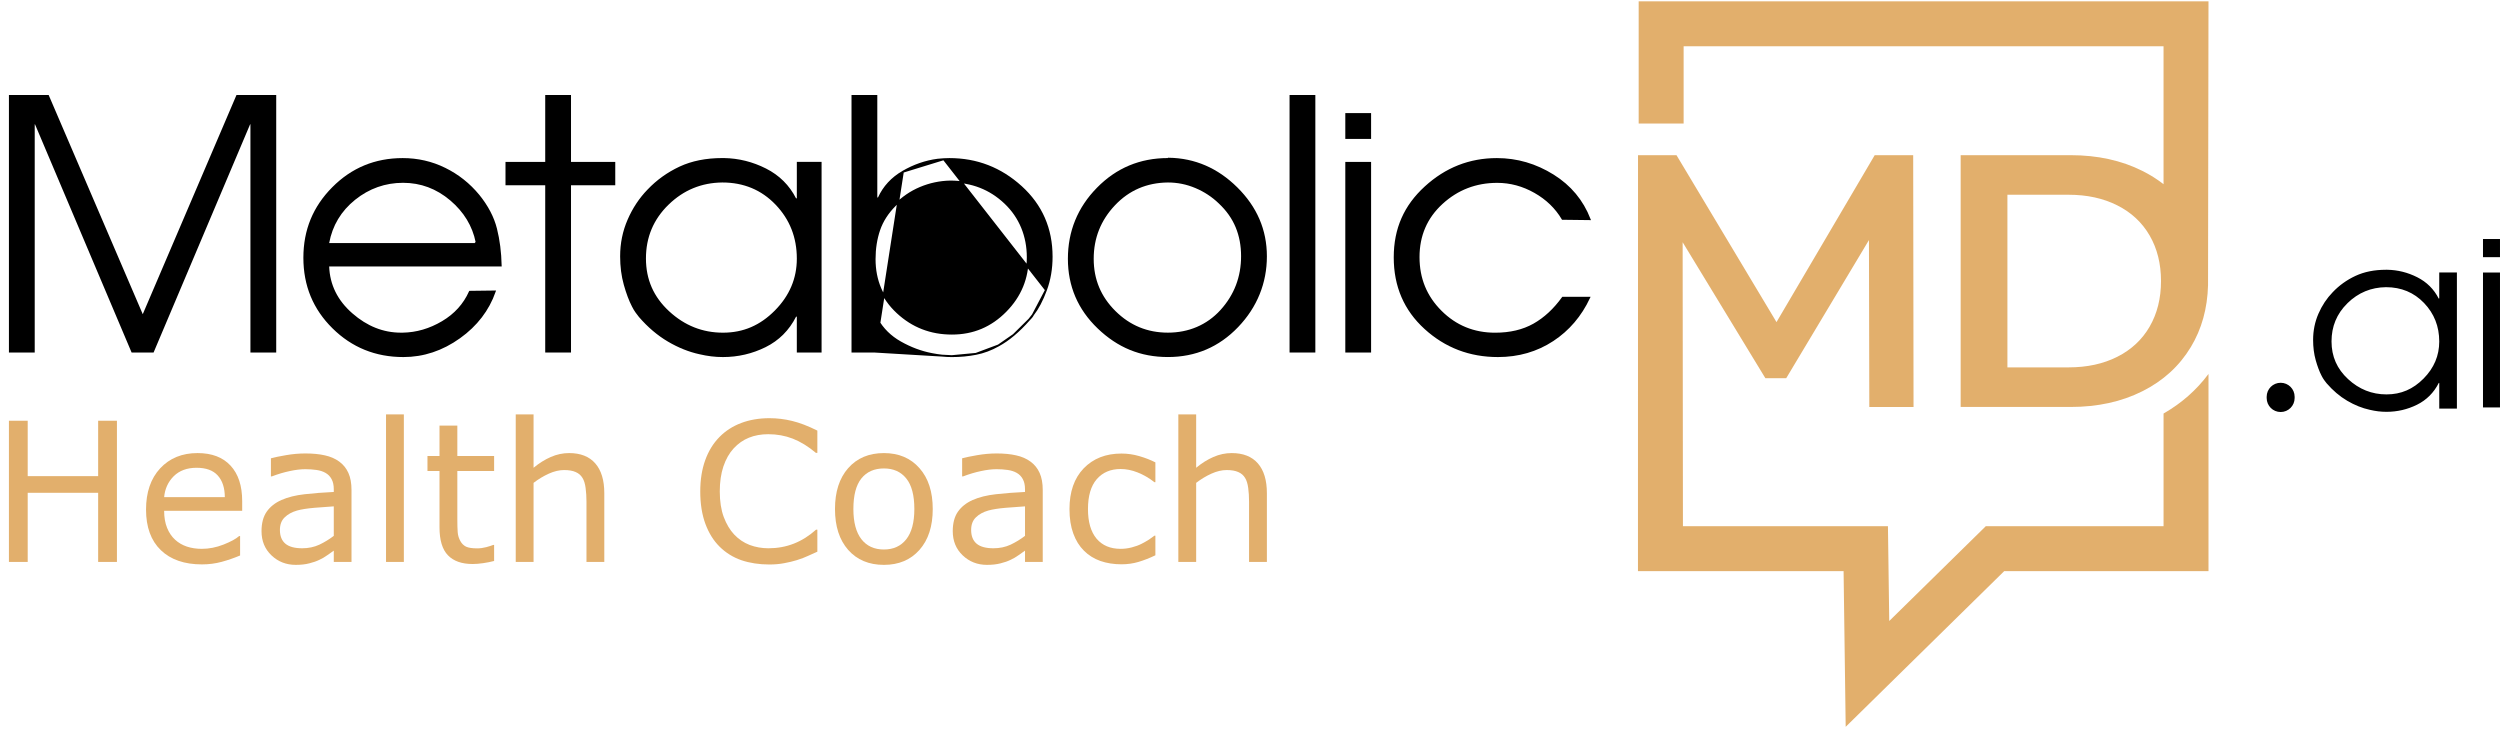 <svg width="207" height="61" viewBox="0 0 207 61" fill="none" xmlns="http://www.w3.org/2000/svg">
<g clip-path="url(#clip0_1638_10485)">
<path d="M179.142 34.238V43.567H164.426L156.429 51.419L156.322 43.567H139.347L139.323 20.057L146.172 31.314H147.899L154.749 19.878L154.779 33.697H158.441L158.412 12.851H155.224L147.094 26.67L138.815 12.851H135.628L135.623 47.292H152.649L152.823 60.181L165.946 47.292H182.863V30.962C181.875 32.293 180.628 33.39 179.141 34.24L179.142 34.238Z" fill="#E2AF6C"/>
<path d="M182.865 0.108H135.682V10.23H139.404V3.83H179.141V15.252C178.608 14.835 178.021 14.465 177.381 14.147C175.654 13.284 173.678 12.849 171.455 12.849H162.343V33.696H171.455C173.679 33.696 175.656 33.265 177.381 32.399C179.108 31.536 180.448 30.314 181.401 28.736C182.3 27.246 182.776 25.539 182.826 23.615L182.863 0.104L182.865 0.108ZM177.993 27.042C177.367 28.123 176.473 28.957 175.312 29.542C174.151 30.129 172.806 30.419 171.278 30.419H166.214V16.125H171.278C172.806 16.125 174.151 16.418 175.312 17.005C176.473 17.588 177.367 18.422 177.993 19.505C178.619 20.586 178.931 21.84 178.931 23.271C178.931 24.702 178.619 25.956 177.993 27.04V27.042Z" fill="#E2AF6C"/>
<path d="M11.892 26.046L19.633 7.945H22.792V29.11H20.814V10.232L20.663 10.201L12.664 29.11H10.949L2.946 10.203L2.796 10.233V29.111H0.818V7.945H3.977L11.748 26.046L11.82 26.214L11.892 26.046Z" fill="black" stroke="black" stroke-width="0.157"/>
<path d="M41.459 21.985H27.289L27.169 21.865L27.177 22.065C27.235 23.608 27.885 24.921 29.122 26.002C30.355 27.081 31.715 27.623 33.198 27.623L33.343 27.623L33.344 27.623C34.493 27.604 35.594 27.283 36.644 26.66C37.681 26.046 38.435 25.211 38.906 24.16L40.965 24.134C40.425 25.667 39.452 26.937 38.044 27.943C36.603 28.973 35.057 29.486 33.401 29.486C31.112 29.486 29.174 28.7 27.585 27.129L27.585 27.129C25.992 25.557 25.198 23.631 25.198 21.342C25.198 19.054 25.989 17.146 27.571 15.555C29.153 13.963 31.075 13.168 33.343 13.168C34.581 13.168 35.743 13.434 36.828 13.966L36.828 13.967C37.914 14.498 38.848 15.239 39.63 16.189C40.353 17.083 40.834 18.003 41.072 18.949C41.305 19.878 41.434 20.89 41.459 21.985ZM39.402 20.207V20.137L39.481 20.13V20.128V20.05H39.466C39.184 18.674 38.472 17.502 37.332 16.534L37.332 16.534C36.173 15.552 34.852 15.058 33.371 15.058C31.891 15.058 30.533 15.534 29.355 16.481L29.355 16.481C28.176 17.431 27.45 18.643 27.178 20.114L27.161 20.207H27.255H39.402Z" fill="black" stroke="black" stroke-width="0.157"/>
<path d="M45.223 15.339V15.261H45.145H41.934V13.485H45.145H45.223V13.406V7.945H47.201V13.406V13.485H47.28H50.865V15.261H47.28H47.201V15.339V29.11H45.223V15.339Z" fill="black" stroke="black" stroke-width="0.157"/>
<path d="M67.948 29.111H66.055V26.217V26.139H65.976H65.918H65.87L65.848 26.181C65.279 27.302 64.448 28.131 63.358 28.672C62.263 29.214 61.097 29.486 59.859 29.486C59.534 29.486 59.216 29.467 58.902 29.428C58.588 29.39 58.268 29.332 57.944 29.257L57.943 29.257C57.067 29.066 56.2 28.72 55.34 28.214C54.483 27.709 53.691 27.037 52.966 26.197C52.89 26.102 52.8 25.983 52.694 25.84C52.592 25.7 52.494 25.536 52.398 25.346L52.398 25.345C52.151 24.871 51.927 24.274 51.726 23.556C51.526 22.842 51.426 22.067 51.426 21.226C51.426 20.158 51.63 19.154 52.041 18.212L52.041 18.212C52.45 17.269 52.998 16.445 53.683 15.74L53.684 15.74C54.428 14.958 55.3 14.335 56.3 13.866C57.298 13.402 58.464 13.166 59.802 13.166H59.946C61.146 13.185 62.294 13.471 63.389 14.024C64.48 14.575 65.299 15.389 65.85 16.471L65.886 16.541L65.956 16.505L66.014 16.475L66.056 16.453V16.405V13.483H67.948V29.111ZM59.803 15.031C58.062 15.05 56.565 15.667 55.314 16.878H55.312L55.29 16.9C54.034 18.127 53.406 19.628 53.406 21.4C53.406 23.173 54.053 24.63 55.349 25.829L55.403 25.771L55.349 25.829C56.642 27.025 58.146 27.624 59.86 27.624C61.577 27.624 62.989 27.003 64.216 25.764C65.44 24.527 66.056 23.075 66.056 21.414C66.056 19.641 65.462 18.131 64.275 16.892C63.086 15.651 61.594 15.031 59.804 15.031L59.803 15.031Z" fill="black" stroke="black" stroke-width="0.157"/>
<path d="M72.446 29.114V26.481V26.355L72.559 26.41L72.617 26.438L72.639 26.449L72.651 26.471C73.086 27.246 73.718 27.872 74.554 28.345C75.394 28.821 76.261 29.146 77.156 29.317L77.156 29.317C77.442 29.374 77.724 29.416 78.001 29.446L72.446 29.114ZM72.446 29.114H70.584V7.945H72.562V16.349V16.428H72.641H72.699H72.749L72.77 16.382C73.186 15.473 73.848 14.754 74.757 14.224L72.446 29.114ZM78.142 13.182L78.141 13.182C77.979 13.191 77.812 13.205 77.641 13.224C76.633 13.357 75.672 13.691 74.757 14.224L78.142 13.182ZM78.142 13.182C78.303 13.173 78.46 13.168 78.612 13.168C80.881 13.168 82.858 13.936 84.547 15.471C86.232 17.004 87.075 18.931 87.075 21.256C87.075 22.248 86.918 23.167 86.605 24.013L86.605 24.013M78.142 13.182L86.605 24.013M86.605 24.013C86.29 24.864 85.932 25.544 85.534 26.055L85.529 26.06M86.605 24.013L85.529 26.06M85.529 26.06L85.526 26.067M85.529 26.06L85.526 26.067M85.526 26.067C85.489 26.139 85.446 26.206 85.392 26.268C85.335 26.334 85.278 26.396 85.223 26.453L85.223 26.453M85.526 26.067L85.223 26.453M85.223 26.453L85.22 26.455M85.223 26.453L85.22 26.455M85.22 26.455C84.78 26.953 84.35 27.379 83.93 27.73L83.93 27.73M85.22 26.455L83.93 27.73M83.93 27.73C83.51 28.084 83.09 28.374 82.674 28.602L82.673 28.602M83.93 27.73L82.673 28.602M82.673 28.602C82.063 28.945 81.442 29.177 80.806 29.301M82.673 28.602L80.806 29.301M80.806 29.301C80.166 29.425 79.503 29.488 78.815 29.488M80.806 29.301L78.815 29.488M78.815 29.488C78.548 29.488 78.276 29.474 78.001 29.446L78.815 29.488ZM76.203 15.555L76.202 15.555C75.415 15.887 74.718 16.364 74.114 16.986C73.492 17.61 73.052 18.292 72.797 19.036L72.797 19.036C72.545 19.776 72.418 20.583 72.418 21.456C72.418 23.228 73.048 24.702 74.305 25.872C75.561 27.04 77.065 27.624 78.816 27.624C80.569 27.624 82.032 27.004 83.258 25.764C84.485 24.526 85.099 23.035 85.099 21.298C85.099 19.562 84.475 17.985 83.226 16.802C81.98 15.621 80.46 15.03 78.67 15.03L78.669 15.03C77.812 15.049 76.991 15.225 76.203 15.555Z" fill="black" stroke="black" stroke-width="0.157"/>
<path d="M96.781 13.166V13.139C98.92 13.176 100.789 13.984 102.39 15.567C104.01 17.169 104.82 19.053 104.82 21.224C104.82 23.397 104.034 25.388 102.461 27.027L102.461 27.027C100.89 28.666 98.971 29.484 96.704 29.484C94.436 29.484 92.575 28.704 90.944 27.141C89.315 25.579 88.5 23.675 88.5 21.427C88.5 19.177 89.294 17.216 90.887 15.596L90.887 15.596C92.477 13.977 94.416 13.166 96.703 13.166H96.781ZM92.26 16.946L92.26 16.946C91.074 18.201 90.48 19.696 90.48 21.428C90.48 23.162 91.089 24.605 92.305 25.811C93.522 27.02 94.989 27.622 96.704 27.622C98.418 27.622 99.968 26.988 101.118 25.717C102.266 24.45 102.84 22.945 102.84 21.21C102.84 20.333 102.69 19.528 102.387 18.796C102.085 18.061 101.612 17.392 100.97 16.788C100.404 16.241 99.752 15.813 99.012 15.5C98.272 15.187 97.502 15.031 96.703 15.031L96.702 15.031C94.93 15.05 93.447 15.689 92.26 16.946Z" fill="black" stroke="black" stroke-width="0.157"/>
<path d="M106.854 7.945H108.832V29.11H106.854V7.945Z" fill="black" stroke="black" stroke-width="0.157"/>
<path d="M111.47 9.443H113.448V11.424H111.47V9.443ZM111.47 13.485H113.448V29.111H111.47V13.485Z" fill="black" stroke="black" stroke-width="0.157"/>
<path d="M118.008 27.184L118.008 27.184C116.323 25.651 115.48 23.696 115.48 21.312C115.48 18.93 116.325 17.051 118.022 15.499L118.022 15.499C119.719 13.945 121.691 13.168 123.942 13.168C125.601 13.168 127.154 13.622 128.603 14.527C130.018 15.411 131.022 16.618 131.618 18.146L129.382 18.119C128.838 17.201 128.074 16.463 127.096 15.908C126.105 15.345 125.062 15.062 123.971 15.062C122.201 15.062 120.671 15.651 119.387 16.828C118.102 18.007 117.458 19.495 117.458 21.286C117.458 23.076 118.071 24.558 119.299 25.785C120.525 27.011 122.026 27.626 123.796 27.626C125.038 27.626 126.11 27.374 127.01 26.866L127.01 26.866C127.906 26.36 128.702 25.621 129.4 24.652H131.579C130.875 26.144 129.873 27.317 128.572 28.172C127.238 29.048 125.726 29.486 124.029 29.486C121.7 29.486 119.695 28.72 118.008 27.184Z" fill="black" stroke="black" stroke-width="0.157"/>
<path d="M188.838 31.772C189.435 31.772 189.917 32.254 189.917 32.851V32.958C189.917 33.554 189.435 34.037 188.838 34.037C188.242 34.037 187.759 33.554 187.759 32.958V32.851C187.759 32.254 188.242 31.772 188.838 31.772Z" fill="black" stroke="black" stroke-width="0.157"/>
<path d="M205.67 19.869H206.92V21.215H205.67V19.869ZM205.67 22.644H206.92V33.657H205.67V22.644Z" fill="black" stroke="black" stroke-width="0.157"/>
<path d="M197.604 34.02C197.373 34.02 197.147 34.006 196.923 33.98C196.698 33.952 196.472 33.911 196.241 33.857L196.24 33.857C195.617 33.721 195 33.475 194.389 33.115C193.779 32.756 193.215 32.277 192.7 31.68C192.646 31.612 192.582 31.529 192.506 31.426C192.434 31.326 192.364 31.211 192.297 31.077L192.297 31.077L192.296 31.075C192.121 30.738 191.961 30.315 191.817 29.803C191.675 29.294 191.604 28.743 191.604 28.145C191.604 27.387 191.749 26.673 192.04 26.004C192.331 25.333 192.721 24.747 193.208 24.246L193.208 24.246L193.209 24.245C193.738 23.689 194.358 23.245 195.071 22.913C195.78 22.583 196.609 22.415 197.561 22.415H197.663C198.516 22.429 199.331 22.632 200.111 23.025C200.885 23.416 201.468 23.994 201.858 24.762L201.894 24.831L201.963 24.796L202.004 24.776L202.048 24.754V24.706V22.641H203.353V33.753H202.049V31.709V31.631H201.971H201.93H201.882L201.86 31.674C201.455 32.47 200.866 33.059 200.093 33.441C199.315 33.827 198.484 34.02 197.604 34.02ZM197.561 23.7L197.56 23.7C196.304 23.714 195.225 24.162 194.324 25.04L194.3 25.063V25.065C193.414 25.941 192.972 27.011 192.972 28.269C192.972 29.54 193.437 30.588 194.366 31.447C195.293 32.304 196.372 32.735 197.602 32.735C198.834 32.735 199.848 32.29 200.728 31.401C201.606 30.513 202.048 29.471 202.048 28.279C202.048 27.008 201.621 25.924 200.769 25.035C199.916 24.146 198.844 23.7 197.561 23.7Z" fill="black" stroke="black" stroke-width="0.157"/>
<path d="M9.682 46.528H8.127V40.804H2.294V46.528H0.739V34.837H2.294V39.422H8.127V34.837H9.682V46.528Z" fill="#E2AF6C"/>
<path d="M20.053 42.296H13.591C13.591 42.835 13.672 43.306 13.835 43.709C13.997 44.107 14.219 44.434 14.502 44.691C14.774 44.942 15.096 45.13 15.468 45.256C15.845 45.381 16.258 45.444 16.708 45.444C17.305 45.444 17.904 45.327 18.506 45.091C19.113 44.85 19.545 44.615 19.802 44.384H19.88V45.994C19.383 46.203 18.875 46.379 18.357 46.52C17.839 46.661 17.294 46.732 16.724 46.732C15.269 46.732 14.133 46.339 13.317 45.554C12.5 44.764 12.092 43.644 12.092 42.194C12.092 40.76 12.482 39.621 13.262 38.779C14.047 37.936 15.078 37.515 16.355 37.515C17.538 37.515 18.448 37.86 19.087 38.551C19.731 39.242 20.053 40.223 20.053 41.495V42.296ZM18.616 41.165C18.611 40.391 18.415 39.791 18.027 39.368C17.645 38.944 17.061 38.732 16.276 38.732C15.486 38.732 14.855 38.965 14.384 39.43C13.918 39.896 13.654 40.475 13.591 41.165H18.616Z" fill="#E2AF6C"/>
<path d="M29.105 46.528H27.637V45.593C27.506 45.682 27.328 45.808 27.103 45.97C26.883 46.127 26.669 46.253 26.459 46.347C26.213 46.468 25.93 46.567 25.611 46.645C25.292 46.729 24.918 46.771 24.488 46.771C23.698 46.771 23.028 46.509 22.479 45.986C21.929 45.463 21.654 44.795 21.654 43.984C21.654 43.319 21.796 42.783 22.078 42.374C22.366 41.961 22.774 41.636 23.303 41.401C23.837 41.165 24.478 41.006 25.227 40.922C25.975 40.838 26.778 40.776 27.637 40.734V40.506C27.637 40.171 27.577 39.894 27.456 39.674C27.341 39.454 27.174 39.281 26.954 39.156C26.744 39.035 26.493 38.954 26.2 38.912C25.907 38.87 25.601 38.849 25.282 38.849C24.894 38.849 24.462 38.902 23.986 39.006C23.51 39.106 23.018 39.252 22.51 39.446H22.432V37.947C22.719 37.868 23.136 37.782 23.68 37.688C24.224 37.593 24.761 37.546 25.289 37.546C25.907 37.546 26.443 37.599 26.899 37.703C27.359 37.803 27.757 37.975 28.092 38.221C28.422 38.462 28.673 38.773 28.846 39.156C29.019 39.538 29.105 40.011 29.105 40.577V46.528ZM27.637 44.369V41.927C27.187 41.953 26.655 41.992 26.043 42.045C25.436 42.097 24.954 42.173 24.598 42.272C24.174 42.393 23.832 42.581 23.57 42.838C23.308 43.089 23.177 43.437 23.177 43.882C23.177 44.384 23.329 44.764 23.633 45.02C23.936 45.272 24.399 45.397 25.022 45.397C25.541 45.397 26.014 45.298 26.443 45.099C26.873 44.895 27.27 44.651 27.637 44.369Z" fill="#E2AF6C"/>
<path d="M33.439 46.528H31.963V34.312H33.439V46.528Z" fill="#E2AF6C"/>
<path d="M40.913 46.449C40.635 46.522 40.332 46.583 40.002 46.63C39.678 46.677 39.387 46.7 39.131 46.7C38.236 46.7 37.555 46.46 37.089 45.978C36.624 45.497 36.391 44.725 36.391 43.662V38.999H35.394V37.758H36.391V35.238H37.867V37.758H40.913V38.999H37.867V42.995C37.867 43.455 37.877 43.816 37.898 44.078C37.919 44.335 37.992 44.575 38.118 44.8C38.233 45.01 38.39 45.164 38.589 45.264C38.793 45.358 39.102 45.405 39.515 45.405C39.756 45.405 40.007 45.371 40.269 45.303C40.531 45.23 40.719 45.169 40.834 45.122H40.913V46.449Z" fill="#E2AF6C"/>
<path d="M50.036 46.528H48.56V41.534C48.56 41.131 48.536 40.755 48.489 40.404C48.442 40.048 48.356 39.771 48.23 39.572C48.099 39.352 47.911 39.19 47.665 39.085C47.419 38.975 47.099 38.92 46.707 38.92C46.304 38.92 45.883 39.02 45.443 39.218C45.003 39.417 44.582 39.671 44.179 39.98V46.528H42.703V34.312H44.179V38.732C44.639 38.35 45.116 38.051 45.608 37.837C46.1 37.622 46.605 37.515 47.123 37.515C48.07 37.515 48.793 37.8 49.29 38.37C49.787 38.941 50.036 39.763 50.036 40.836V46.528Z" fill="#E2AF6C"/>
<path d="M67.677 45.68C67.389 45.805 67.127 45.923 66.892 46.033C66.662 46.143 66.358 46.258 65.981 46.379C65.662 46.478 65.314 46.562 64.937 46.63C64.565 46.703 64.154 46.74 63.704 46.74C62.856 46.74 62.084 46.622 61.388 46.386C60.697 46.146 60.095 45.771 59.583 45.264C59.08 44.766 58.688 44.136 58.405 43.372C58.122 42.602 57.981 41.71 57.981 40.694C57.981 39.731 58.117 38.87 58.389 38.111C58.661 37.352 59.054 36.711 59.567 36.188C60.064 35.68 60.663 35.293 61.365 35.026C62.071 34.759 62.854 34.626 63.712 34.626C64.34 34.626 64.966 34.702 65.588 34.853C66.217 35.005 66.913 35.272 67.677 35.654V37.499H67.559C66.915 36.96 66.277 36.567 65.644 36.321C65.01 36.075 64.332 35.952 63.61 35.952C63.019 35.952 62.485 36.049 62.008 36.243C61.537 36.431 61.116 36.727 60.744 37.13C60.383 37.523 60.101 38.02 59.897 38.622C59.698 39.218 59.598 39.909 59.598 40.694C59.598 41.516 59.708 42.223 59.928 42.814C60.153 43.406 60.441 43.887 60.791 44.259C61.158 44.646 61.584 44.934 62.071 45.122C62.563 45.306 63.081 45.397 63.626 45.397C64.374 45.397 65.076 45.269 65.73 45.012C66.384 44.756 66.996 44.371 67.567 43.858H67.677V45.68Z" fill="#E2AF6C"/>
<path d="M77.231 42.147C77.231 43.576 76.865 44.704 76.132 45.531C75.4 46.358 74.418 46.771 73.188 46.771C71.948 46.771 70.961 46.358 70.228 45.531C69.501 44.704 69.137 43.576 69.137 42.147C69.137 40.718 69.501 39.59 70.228 38.763C70.961 37.931 71.948 37.515 73.188 37.515C74.418 37.515 75.4 37.931 76.132 38.763C76.865 39.59 77.231 40.718 77.231 42.147ZM75.708 42.147C75.708 41.011 75.486 40.168 75.041 39.619C74.596 39.064 73.979 38.787 73.188 38.787C72.388 38.787 71.765 39.064 71.32 39.619C70.88 40.168 70.66 41.011 70.66 42.147C70.66 43.246 70.883 44.081 71.328 44.651C71.772 45.217 72.393 45.499 73.188 45.499C73.973 45.499 74.588 45.219 75.033 44.659C75.483 44.094 75.708 43.256 75.708 42.147Z" fill="#E2AF6C"/>
<path d="M86.339 46.528H84.871V45.593C84.74 45.682 84.562 45.808 84.337 45.97C84.117 46.127 83.902 46.253 83.693 46.347C83.447 46.468 83.164 46.567 82.845 46.645C82.526 46.729 82.151 46.771 81.722 46.771C80.932 46.771 80.262 46.509 79.712 45.986C79.163 45.463 78.888 44.795 78.888 43.984C78.888 43.319 79.029 42.783 79.312 42.374C79.6 41.961 80.008 41.636 80.537 41.401C81.071 41.165 81.712 41.006 82.46 40.922C83.209 40.838 84.012 40.776 84.871 40.734V40.506C84.871 40.171 84.81 39.894 84.69 39.674C84.575 39.454 84.407 39.281 84.188 39.156C83.978 39.035 83.727 38.954 83.434 38.912C83.141 38.87 82.835 38.849 82.515 38.849C82.128 38.849 81.696 38.902 81.22 39.006C80.743 39.106 80.251 39.252 79.744 39.446H79.665V37.947C79.953 37.868 80.369 37.782 80.914 37.688C81.458 37.593 81.995 37.546 82.523 37.546C83.141 37.546 83.677 37.599 84.132 37.703C84.593 37.803 84.991 37.975 85.326 38.221C85.656 38.462 85.907 38.773 86.08 39.156C86.252 39.538 86.339 40.011 86.339 40.577V46.528ZM84.871 44.369V41.927C84.42 41.953 83.889 41.992 83.277 42.045C82.67 42.097 82.188 42.173 81.832 42.272C81.408 42.393 81.065 42.581 80.804 42.838C80.542 43.089 80.411 43.437 80.411 43.882C80.411 44.384 80.563 44.764 80.867 45.02C81.17 45.272 81.633 45.397 82.256 45.397C82.774 45.397 83.248 45.298 83.677 45.099C84.106 44.895 84.504 44.651 84.871 44.369Z" fill="#E2AF6C"/>
<path d="M95.666 45.978C95.174 46.214 94.705 46.397 94.26 46.528C93.821 46.658 93.352 46.724 92.855 46.724C92.222 46.724 91.641 46.632 91.112 46.449C90.584 46.261 90.131 45.978 89.754 45.601C89.372 45.224 89.076 44.748 88.867 44.172C88.657 43.597 88.553 42.924 88.553 42.155C88.553 40.721 88.945 39.595 89.73 38.779C90.521 37.962 91.562 37.554 92.855 37.554C93.358 37.554 93.85 37.625 94.331 37.766C94.818 37.907 95.263 38.08 95.666 38.284V39.925H95.587C95.137 39.574 94.671 39.305 94.19 39.116C93.713 38.928 93.248 38.834 92.792 38.834C91.955 38.834 91.293 39.116 90.806 39.682C90.324 40.242 90.084 41.066 90.084 42.155C90.084 43.212 90.319 44.026 90.79 44.596C91.266 45.162 91.934 45.444 92.792 45.444C93.091 45.444 93.394 45.405 93.703 45.327C94.012 45.248 94.289 45.146 94.535 45.02C94.75 44.91 94.951 44.795 95.14 44.675C95.328 44.549 95.477 44.442 95.587 44.353H95.666V45.978Z" fill="#E2AF6C"/>
<path d="M104.898 46.528H103.422V41.534C103.422 41.131 103.399 40.755 103.352 40.404C103.305 40.048 103.218 39.771 103.093 39.572C102.962 39.352 102.773 39.19 102.527 39.085C102.281 38.975 101.962 38.92 101.57 38.92C101.167 38.92 100.745 39.02 100.306 39.218C99.866 39.417 99.445 39.671 99.042 39.98V46.528H97.566V34.312H99.042V38.732C99.502 38.35 99.978 38.051 100.47 37.837C100.962 37.622 101.468 37.515 101.986 37.515C102.933 37.515 103.655 37.8 104.153 38.37C104.65 38.941 104.898 39.763 104.898 40.836V46.528Z" fill="#E2AF6C"/>
</g>
<defs>
<clipPath id="clip0_1638_10485">
<rect width="206.261" height="60.071" fill="white" transform="translate(0.739 0.107)"/>
</clipPath>
</defs>
</svg>
